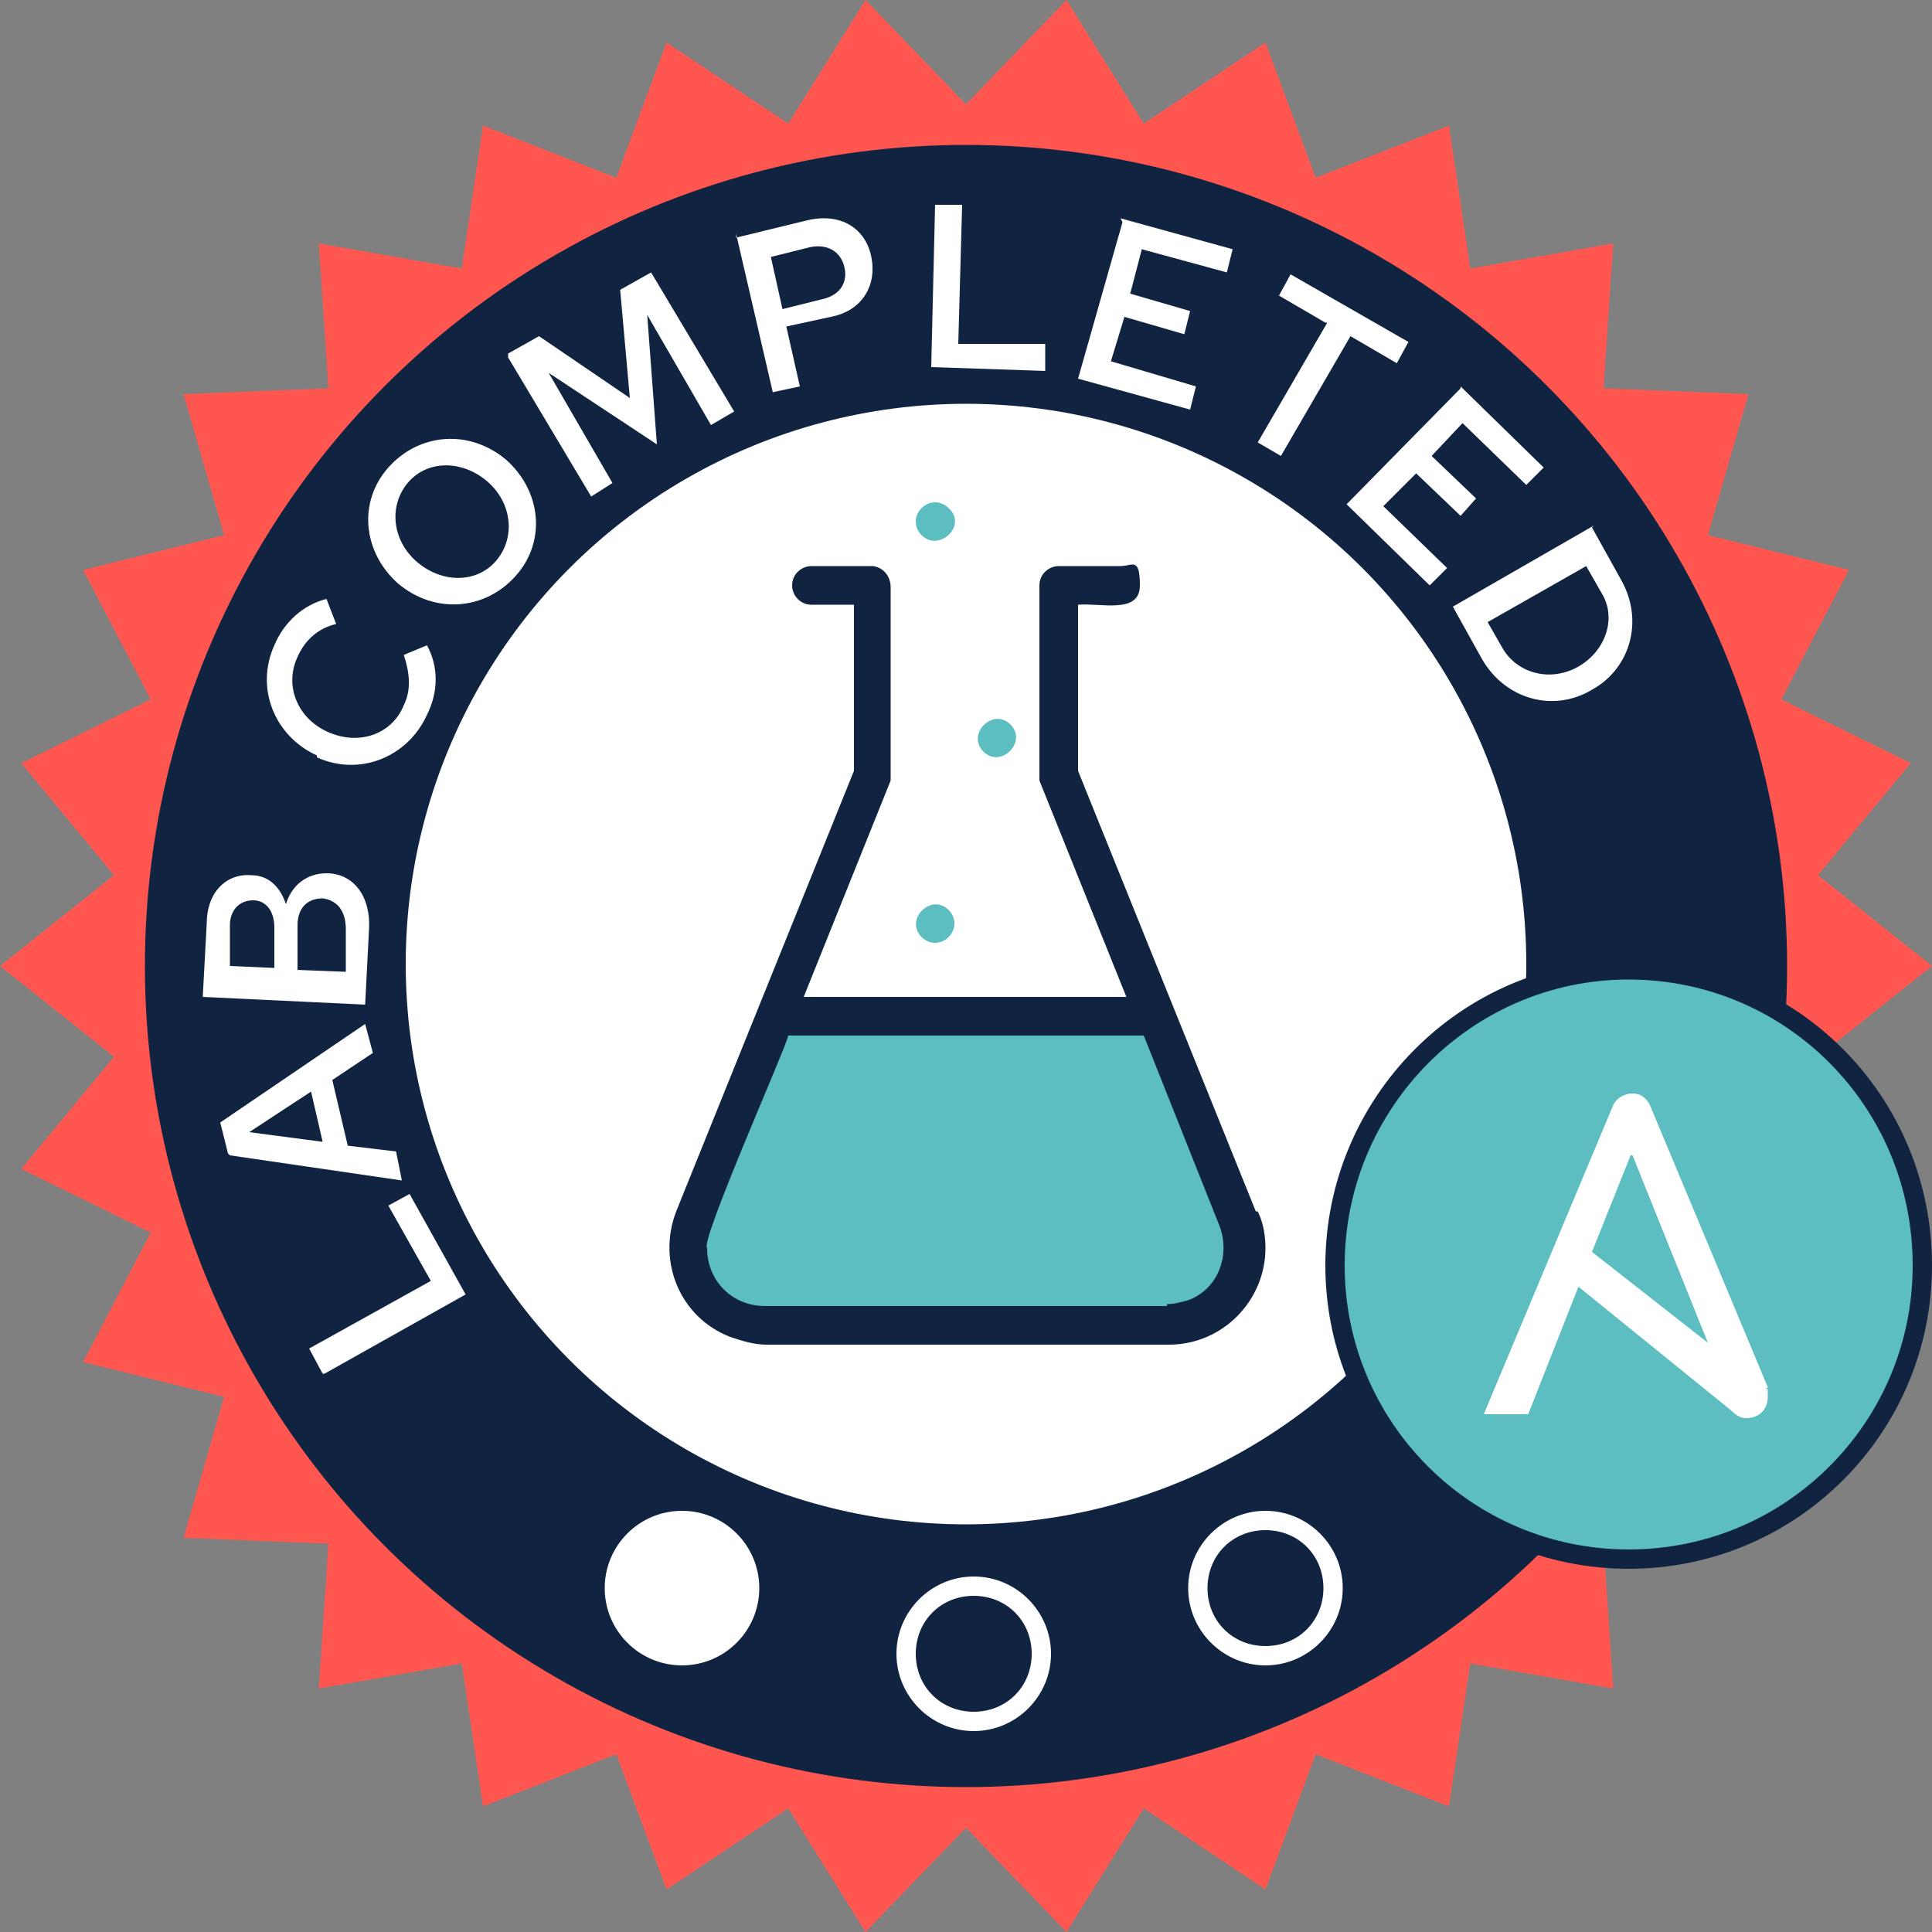 <?xml version="1.0" encoding="UTF-8"?>
<svg id="Layer_1" data-name="Layer 1" xmlns="http://www.w3.org/2000/svg" version="1.1" viewBox="0 0 100 100">
  <rect x="0" y="0" width="100" height="100" fill="#808080" stroke="none"/>
  <defs>
    <style>
      .cls-1 {
        fill: #102441;
      }

      .cls-1, .cls-2, .cls-3, .cls-4 {
        stroke-width: 0px;
      }

      .cls-2, .cls-5 {
        fill: #5cbec1;
      }

      .cls-3 {
        fill: #ff5750;
      }

      .cls-4 {
        fill: #fff;
      }

      .cls-5 {
        stroke: #102441;
        stroke-miterlimit: 10;
      }
    </style>
  </defs>
  <polygon class="cls-3" points="94.1 54.7 100 50 94.1 45.3 98.9 39.5 92.2 36.2 95.7 29.5 88.4 27.7 90.5 20.4 83 20.1 83.5 12.6 76.1 13.9 75 6.5 68.1 9.2 65.5 2.2 59.2 6.4 55.2 0 50 5.4 44.8 0 40.8 6.4 34.5 2.2 31.9 9.2 25 6.5 23.9 13.9 16.5 12.6 17 20.1 9.5 20.4 11.6 27.7 4.3 29.5 7.8 36.2 1.1 39.5 5.9 45.3 0 50 5.9 54.7 1.1 60.5 7.8 63.8 4.3 70.5 11.6 72.3 9.5 79.6 17 79.9 16.5 87.4 23.9 86.1 25 93.5 31.9 90.8 34.5 97.8 40.8 93.6 44.8 100 50 94.6 55.2 100 59.2 93.6 65.5 97.8 68.1 90.8 75 93.5 76.1 86.1 83.5 87.4 83 79.9 90.5 79.6 88.4 72.3 95.7 70.5 92.2 63.8 98.9 60.5 94.1 54.7"/>
  <circle class="cls-1" cx="50" cy="50" r="42.5"/>
  <g>
    <path class="cls-4" d="M16.7,71.1l-.7-1.3,6.3-3.5-2.2-3.9,1.1-.6,2.9,5.2-7.3,4.1Z"/>
    <path class="cls-4" d="M11.8,59.7l-.4-1.6,7.5-5.1.4,1.5-2.1,1.4.8,3.4,2.5.3.3,1.5-8.9-1.3ZM16.1,56.5l-3.2,2.1,3.8.5-.6-2.6Z"/>
    <path class="cls-4" d="M10.5,51.5l.2-3.7c0-1.6,1-2.6,2.3-2.5.9,0,1.5.6,1.8,1.5.3-1,1.1-1.6,2.1-1.6,1.4,0,2.3,1.2,2.2,2.9l-.2,3.9-8.4-.4ZM14.2,48c0-.8-.4-1.4-1.1-1.4-.7,0-1.2.5-1.2,1.3v2.1c0,0,2.3.1,2.3.1v-2.1ZM17.9,48.1c0-.9-.4-1.5-1.2-1.6-.8,0-1.3.5-1.3,1.4v2.3c-.1,0,2.5.1,2.5.1v-2.3Z"/>
    <path class="cls-4" d="M16.4,39.1c-2.2-1-3.2-3.5-2.2-5.7.5-1.2,1.5-2.1,2.7-2.4l.5,1.3c-.9.2-1.6.8-2,1.7-.7,1.5,0,3.2,1.6,3.9,1.6.7,3.3.1,3.9-1.4.4-.8.3-1.7,0-2.6l1.2-.5c.6,1.1.6,2.4,0,3.6-1,2.2-3.5,3.2-5.7,2.2Z"/>
    <path class="cls-4" d="M20.6,30.2c-1.8-1.6-2.1-4.2-.5-6,1.6-1.8,4.2-2,6.1-.4,1.8,1.6,2.1,4.2.5,6-1.6,1.8-4.2,2-6.1.4ZM25.2,24.9c-1.3-1.1-3.1-1.1-4.1.1-1,1.2-.8,3,.5,4.1,1.3,1.1,3.1,1.1,4.1-.1,1-1.2.8-3-.5-4.1Z"/>
    <path class="cls-4" d="M26.3,18.3l1.6-.9,4.7,3.2-.5-5.6,1.6-.9,4.3,7.2-1.2.7-3.3-5.7.5,6.7-5.6-3.7,3.3,5.7-1.1.7-4.3-7.2Z"/>
    <path class="cls-4" d="M38.1,12.3l3.7-.9c1.7-.4,3,.4,3.3,1.9.3,1.5-.5,2.8-2.1,3.1l-2.3.5.7,3.1-1.4.3-1.9-8.2ZM42.5,15.5c1-.2,1.4-.9,1.2-1.7-.2-.8-.9-1.2-1.8-1l-2,.5.6,2.7,2-.5Z"/>
    <path class="cls-4" d="M48.4,10.6h1.4s-.2,7.2-.2,7.2h4.5c0,.1,0,1.4,0,1.4l-5.9-.2.2-8.4Z"/>
    <path class="cls-4" d="M58,11.3l5.8,1.6-.3,1.2-4.4-1.2-.6,2.3,3.1.9-.3,1.2-3.1-.9-.7,2.3,4.4,1.3-.3,1.2-5.8-1.6,2.3-8.1Z"/>
    <path class="cls-4" d="M68.6,16.7l-2.4-1.4.6-1.1,6.1,3.5-.6,1.1-2.4-1.4-3.6,6.2-1.2-.7,3.6-6.2Z"/>
    <path class="cls-4" d="M75.6,20l4.3,4.2-.9.9-3.3-3.2-1.6,1.7,2.3,2.2-.8.9-2.3-2.2-1.7,1.7,3.3,3.2-.9.9-4.3-4.2,5.9-6Z"/>
    <path class="cls-4" d="M82.4,27.3l1.5,2.7c1.2,2.1.5,4.6-1.5,5.7-2,1.2-4.5.5-5.7-1.6l-1.5-2.7,7.3-4.2ZM77.8,33.6c.8,1.3,2.5,1.7,3.9.9,1.4-.8,2-2.5,1.2-3.8l-.8-1.4-5.1,2.9.8,1.4Z"/>
  </g>
  <circle class="cls-4" cx="50" cy="49.9" r="29"/>
  <g>
    <path class="cls-5" d="M99.5,65.5c0,8.4-6.8,15.2-15.2,15.2s-15.2-6.8-15.2-15.2,6.8-15.3,15.2-15.3,15.2,6.8,15.2,15.3"/>
    <path class="cls-4" d="M84.5,59.8l3.9,9.7-6-4.7,2-5ZM91.5,71.8l-6.1-14.6c-.2-.4-.5-.6-.9-.6s-.8.2-1,.6l-6.7,16h2.3l2.6-6.6,7.9,6.4c.3.3.5.4.8.4.6,0,1.1-.4,1.1-1.1s0-.3-.1-.4"/>
  </g>
  <path class="cls-4" d="M65.5,79.2c1.7,0,3,1.3,3,3s-1.3,3-3,3-3-1.3-3-3,1.3-3,3-3M65.5,78.2c-2.2,0-4,1.8-4,4s1.8,4,4,4,4-1.8,4-4-1.8-4-4-4h0Z"/>
  <path class="cls-4" d="M50.4,82.6c1.7,0,3,1.3,3,3s-1.3,3-3,3-3-1.3-3-3,1.3-3,3-3M50.4,81.6c-2.2,0-4,1.8-4,4s1.8,4,4,4,4-1.8,4-4-1.8-4-4-4h0Z"/>
  <circle class="cls-4" cx="35.3" cy="82.2" r="4"/>
  <g>
    <path class="cls-2" d="M47.7,48.5c.4.4,1,.4,1.4,0s.4-1,0-1.4c-.9-.9-2.3.5-1.4,1.4Z"/>
    <path class="cls-2" d="M50.9,38.9c.9.9,2.3-.5,1.4-1.4s-2.3.5-1.4,1.4Z"/>
    <path class="cls-2" d="M47.7,27.7c.9.9,2.4-.5,1.4-1.4-.4-.4-1-.4-1.4,0-.4.4-.4,1,0,1.4Z"/>
    <polygon class="cls-2" points="40.7 52.4 59.5 52.4 64.4 63.7 63.8 67 60.8 68.6 38.9 68.6 36.6 67.2 35.4 64.1 40.7 52.4"/>
    <path class="cls-1" d="M65,62.7l-9.2-22.8v-8.6c1.2-.1,3.2.5,3.2-1s-.4-1-1-1h-3.2c-.5,0-1,.4-1,1,0,0,0,0,0,.1v9.6c0,0,0,.1,0,.2v.2l4.5,11.2h-16.7l4.5-11.2v-.2c0,0,0-.1,0-.2v-9.6c0-.5-.3-1-.9-1.1,0,0,0,0-.1,0h-3.1c-.5,0-1,.4-1,1,0,.5.4,1,1,1h2.2v8.6l-9.2,22.8c-1,2.6.2,5.5,2.8,6.5.6.2,1.2.4,1.9.4h20.8c2.8,0,5-2.3,5-5,0-.6-.1-1.3-.4-1.9ZM60.4,67.6h-20.8c-1.7,0-3-1.3-3-3-.4-.3,4.1-10.4,4.2-11h18.4l3.9,9.8c.6,1.5,0,3.3-1.6,3.9-.4.1-.7.2-1.1.2Z"/>
  </g>
</svg>